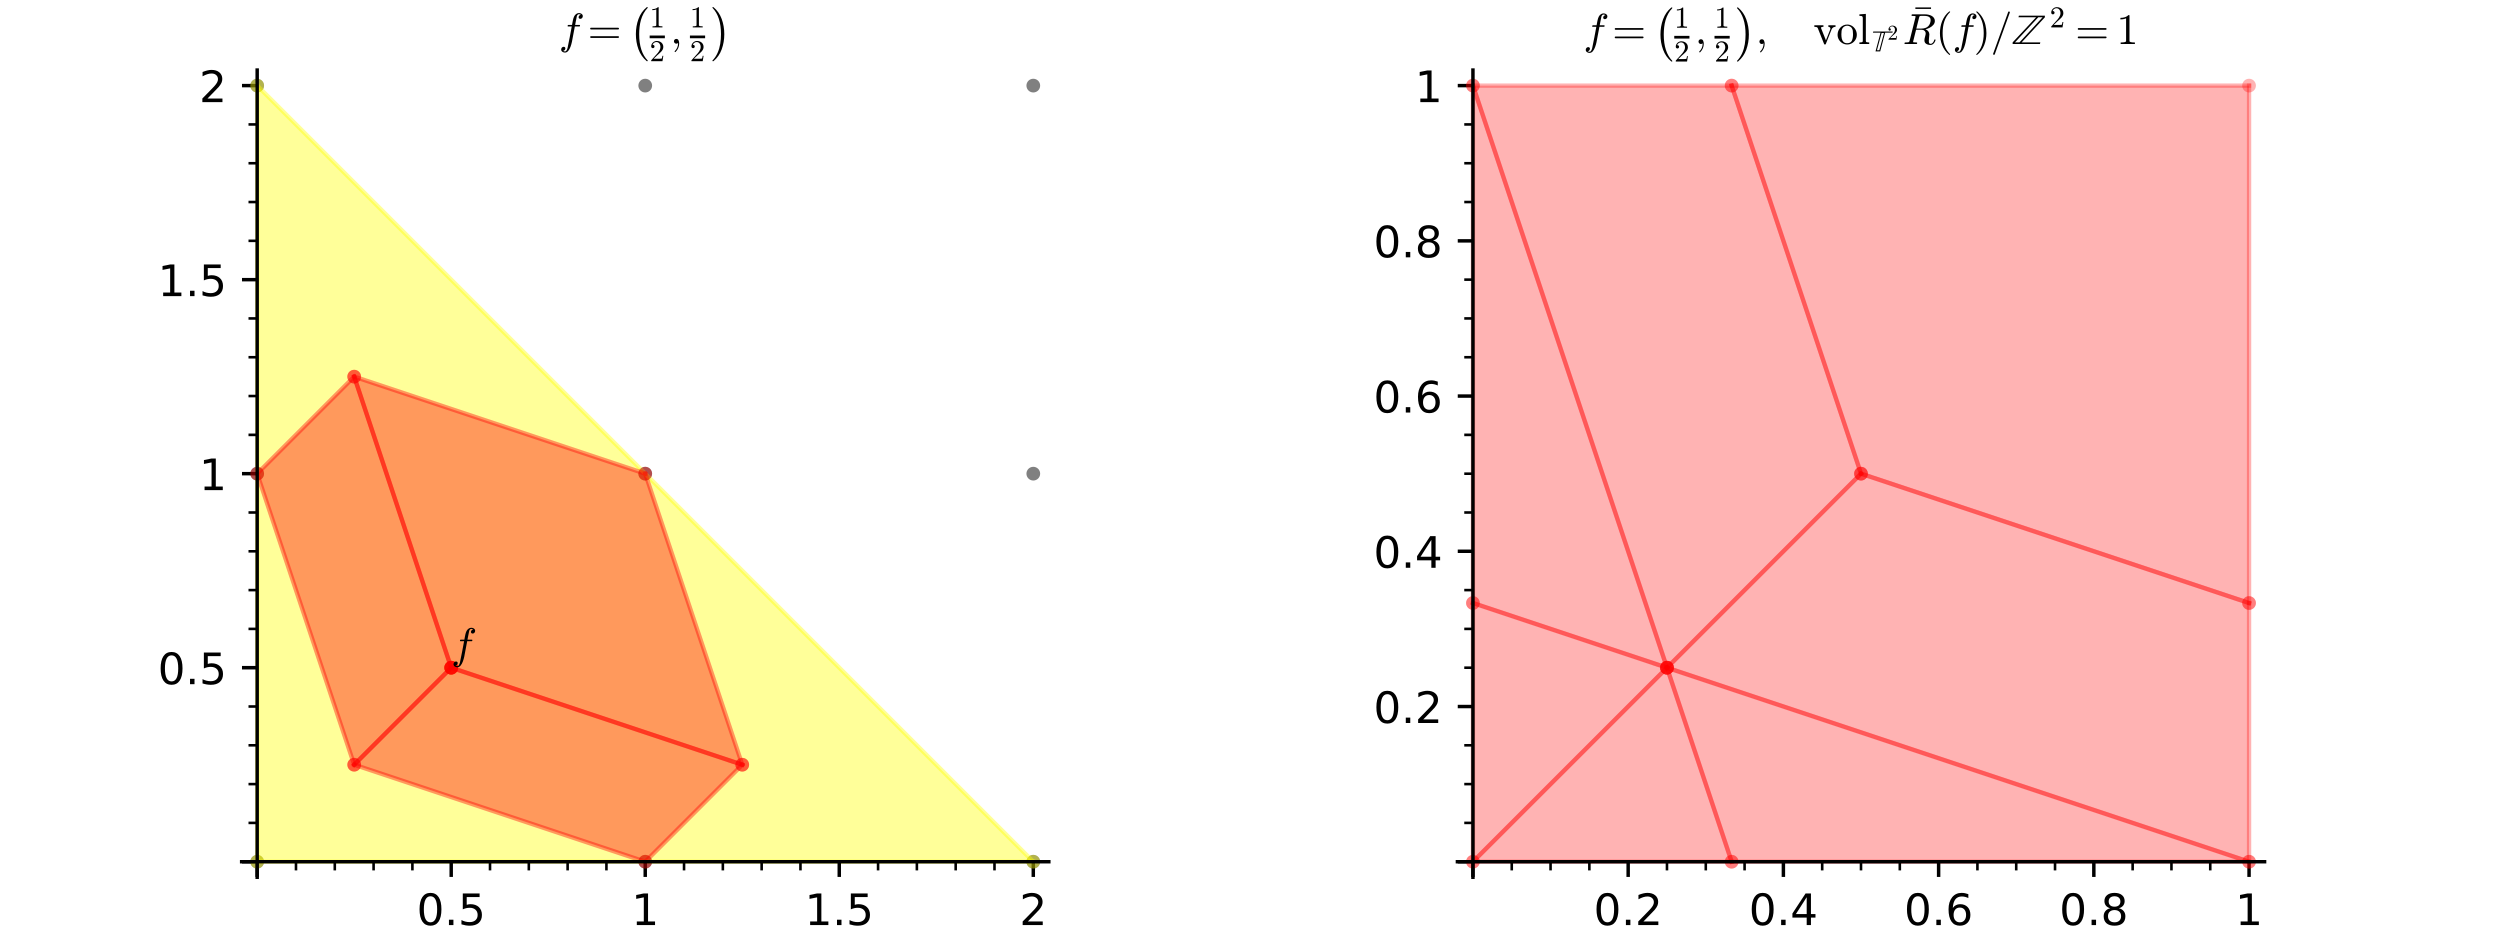 <?xml version="1.0" encoding="utf-8" standalone="no"?>
<!DOCTYPE svg PUBLIC "-//W3C//DTD SVG 1.1//EN"
  "http://www.w3.org/Graphics/SVG/1.1/DTD/svg11.dtd">
<!-- Created with matplotlib (http://matplotlib.org/) -->
<svg height="216pt" version="1.1" viewBox="0 0 576 216" width="576pt" xmlns="http://www.w3.org/2000/svg" xmlns:xlink="http://www.w3.org/1999/xlink">
 <defs>
  <style type="text/css">
*{stroke-linecap:butt;stroke-linejoin:round;}
  </style>
 </defs>
 <g id="figure_1">
  <g id="patch_1">
   <path d="M 0 216 
L 576 216 
L 576 0 
L 0 0 
z
" style="fill:#ffffff;"/>
  </g>
  <g id="axes_1">
   <g id="patch_2">
    <path d="M 55.677 202.118 
L 241.647 202.118 
L 241.647 16.149 
L 55.677 16.149 
z
" style="fill:#ffffff;"/>
   </g>
   <g id="PathCollection_1">
    <path clip-path="url(#p5c8238600c)" d="M 103.958 155.419 
C 104.377 155.419 104.779 155.252 105.076 154.956 
C 105.372 154.659 105.539 154.257 105.539 153.838 
C 105.539 153.419 105.372 153.016 105.076 152.72 
C 104.779 152.423 104.377 152.257 103.958 152.257 
C 103.539 152.257 103.136 152.423 102.84 152.72 
C 102.543 153.016 102.377 153.419 102.377 153.838 
C 102.377 154.257 102.543 154.659 102.84 154.956 
C 103.136 155.252 103.539 155.419 103.958 155.419 
z
" style="fill:#ff0000;"/>
   </g>
   <g id="PathCollection_2">
    <defs>
     <path d="M 0 1.581 
C 0.419 1.581 0.822 1.415 1.118 1.118 
C 1.415 0.822 1.581 0.419 1.581 0 
C 1.581 -0.419 1.415 -0.822 1.118 -1.118 
C 0.822 -1.415 0.419 -1.581 0 -1.581 
C -0.419 -1.581 -0.822 -1.415 -1.118 -1.118 
C -1.415 -0.822 -1.581 -0.419 -1.581 0 
C -1.581 0.419 -1.415 0.822 -1.118 1.118 
C -0.822 1.415 -0.419 1.581 0 1.581 
z
" id="C0_0_7d63f1f18c"/>
    </defs>
    <g clip-path="url(#p5c8238600c)">
     <use style="fill:#808080;" x="59.254" xlink:href="#C0_0_7d63f1f18c" y="198.542"/>
    </g>
    <g clip-path="url(#p5c8238600c)">
     <use style="fill:#808080;" x="59.254" xlink:href="#C0_0_7d63f1f18c" y="109.134"/>
    </g>
    <g clip-path="url(#p5c8238600c)">
     <use style="fill:#808080;" x="59.254" xlink:href="#C0_0_7d63f1f18c" y="19.725"/>
    </g>
    <g clip-path="url(#p5c8238600c)">
     <use style="fill:#808080;" x="148.662" xlink:href="#C0_0_7d63f1f18c" y="198.542"/>
    </g>
    <g clip-path="url(#p5c8238600c)">
     <use style="fill:#808080;" x="148.662" xlink:href="#C0_0_7d63f1f18c" y="109.134"/>
    </g>
    <g clip-path="url(#p5c8238600c)">
     <use style="fill:#808080;" x="148.662" xlink:href="#C0_0_7d63f1f18c" y="19.725"/>
    </g>
    <g clip-path="url(#p5c8238600c)">
     <use style="fill:#808080;" x="238.071" xlink:href="#C0_0_7d63f1f18c" y="198.542"/>
    </g>
    <g clip-path="url(#p5c8238600c)">
     <use style="fill:#808080;" x="238.071" xlink:href="#C0_0_7d63f1f18c" y="109.134"/>
    </g>
    <g clip-path="url(#p5c8238600c)">
     <use style="fill:#808080;" x="238.071" xlink:href="#C0_0_7d63f1f18c" y="19.725"/>
    </g>
   </g>
   <g id="patch_3">
    <path clip-path="url(#p5c8238600c)" d="M 238.071 198.542 
L 59.254 198.542 
L 59.254 19.725 
z
" style="fill:#ffff00;opacity:0.4;"/>
   </g>
   <g id="patch_4">
    <path clip-path="url(#p5c8238600c)" d="M 59.254 109.134 
L 81.606 86.782 
L 103.958 153.838 
L 81.606 176.19 
z
" style="fill:#ff0000;opacity:0.4;"/>
   </g>
   <g id="patch_5">
    <path clip-path="url(#p5c8238600c)" d="M 81.606 176.19 
L 103.958 153.838 
L 171.014 176.19 
L 148.662 198.542 
z
" style="fill:#ff0000;opacity:0.4;"/>
   </g>
   <g id="patch_6">
    <path clip-path="url(#p5c8238600c)" d="M 103.958 153.838 
L 171.014 176.19 
L 148.662 109.134 
L 81.606 86.782 
z
" style="fill:#ff0000;opacity:0.4;"/>
   </g>
   <g id="line2d_1">
    <path clip-path="url(#p5c8238600c)" d="M 59.254 198.542 
L 59.254 19.725 
" style="fill:none;stroke:#ffff00;stroke-linecap:square;stroke-opacity:0.4;"/>
   </g>
   <g id="line2d_2">
    <path clip-path="url(#p5c8238600c)" d="M 59.254 198.542 
L 238.071 198.542 
" style="fill:none;stroke:#ffff00;stroke-linecap:square;stroke-opacity:0.4;"/>
   </g>
   <g id="line2d_3">
    <path clip-path="url(#p5c8238600c)" d="M 59.254 19.725 
L 238.071 198.542 
" style="fill:none;stroke:#ffff00;stroke-linecap:square;stroke-opacity:0.4;"/>
   </g>
   <g id="line2d_4">
    <path clip-path="url(#p5c8238600c)" d="M 81.606 86.782 
L 103.958 153.838 
" style="fill:none;stroke:#ff0000;stroke-linecap:square;stroke-opacity:0.4;"/>
   </g>
   <g id="line2d_5">
    <path clip-path="url(#p5c8238600c)" d="M 81.606 86.782 
L 59.254 109.134 
" style="fill:none;stroke:#ff0000;stroke-linecap:square;stroke-opacity:0.4;"/>
   </g>
   <g id="line2d_6">
    <path clip-path="url(#p5c8238600c)" d="M 103.958 153.838 
L 81.606 176.19 
" style="fill:none;stroke:#ff0000;stroke-linecap:square;stroke-opacity:0.4;"/>
   </g>
   <g id="line2d_7">
    <path clip-path="url(#p5c8238600c)" d="M 81.606 176.19 
L 59.254 109.134 
" style="fill:none;stroke:#ff0000;stroke-linecap:square;stroke-opacity:0.4;"/>
   </g>
   <g id="line2d_8">
    <path clip-path="url(#p5c8238600c)" d="M 103.958 153.838 
L 171.014 176.19 
" style="fill:none;stroke:#ff0000;stroke-linecap:square;stroke-opacity:0.4;"/>
   </g>
   <g id="line2d_9">
    <path clip-path="url(#p5c8238600c)" d="M 103.958 153.838 
L 81.606 176.19 
" style="fill:none;stroke:#ff0000;stroke-linecap:square;stroke-opacity:0.4;"/>
   </g>
   <g id="line2d_10">
    <path clip-path="url(#p5c8238600c)" d="M 171.014 176.19 
L 148.662 198.542 
" style="fill:none;stroke:#ff0000;stroke-linecap:square;stroke-opacity:0.4;"/>
   </g>
   <g id="line2d_11">
    <path clip-path="url(#p5c8238600c)" d="M 148.662 198.542 
L 81.606 176.19 
" style="fill:none;stroke:#ff0000;stroke-linecap:square;stroke-opacity:0.4;"/>
   </g>
   <g id="line2d_12">
    <path clip-path="url(#p5c8238600c)" d="M 171.014 176.19 
L 148.662 109.134 
" style="fill:none;stroke:#ff0000;stroke-linecap:square;stroke-opacity:0.4;"/>
   </g>
   <g id="line2d_13">
    <path clip-path="url(#p5c8238600c)" d="M 171.014 176.19 
L 103.958 153.838 
" style="fill:none;stroke:#ff0000;stroke-linecap:square;stroke-opacity:0.4;"/>
   </g>
   <g id="line2d_14">
    <path clip-path="url(#p5c8238600c)" d="M 148.662 109.134 
L 81.606 86.782 
" style="fill:none;stroke:#ff0000;stroke-linecap:square;stroke-opacity:0.4;"/>
   </g>
   <g id="line2d_15">
    <path clip-path="url(#p5c8238600c)" d="M 81.606 86.782 
L 103.958 153.838 
" style="fill:none;stroke:#ff0000;stroke-linecap:square;stroke-opacity:0.4;"/>
   </g>
   <g id="matplotlib.axis_1">
    <g id="xtick_1">
     <g id="line2d_16">
      <defs>
       <path d="M 0 0 
L 0 3.5 
" id="m59db480309" style="stroke:#000000;stroke-width:0.8;"/>
      </defs>
      <g>
       <use style="stroke:#000000;stroke-width:0.8;" x="59.254" xlink:href="#m59db480309" y="198.542"/>
      </g>
     </g>
    </g>
    <g id="xtick_2">
     <g id="line2d_17">
      <g>
       <use style="stroke:#000000;stroke-width:0.8;" x="103.958" xlink:href="#m59db480309" y="198.542"/>
      </g>
     </g>
     <g id="text_1">
      <!-- 0.5 -->
      <defs>
       <path d="M 31.781 66.406 
Q 24.172 66.406 20.328 58.906 
Q 16.5 51.422 16.5 36.375 
Q 16.5 21.391 20.328 13.891 
Q 24.172 6.391 31.781 6.391 
Q 39.453 6.391 43.281 13.891 
Q 47.125 21.391 47.125 36.375 
Q 47.125 51.422 43.281 58.906 
Q 39.453 66.406 31.781 66.406 
z
M 31.781 74.219 
Q 44.047 74.219 50.516 64.516 
Q 56.984 54.828 56.984 36.375 
Q 56.984 17.969 50.516 8.266 
Q 44.047 -1.422 31.781 -1.422 
Q 19.531 -1.422 13.062 8.266 
Q 6.594 17.969 6.594 36.375 
Q 6.594 54.828 13.062 64.516 
Q 19.531 74.219 31.781 74.219 
z
" id="DejaVuSans-30"/>
       <path d="M 10.688 12.406 
L 21 12.406 
L 21 0 
L 10.688 0 
z
" id="DejaVuSans-2e"/>
       <path d="M 10.797 72.906 
L 49.516 72.906 
L 49.516 64.594 
L 19.828 64.594 
L 19.828 46.734 
Q 21.969 47.469 24.109 47.828 
Q 26.266 48.188 28.422 48.188 
Q 40.625 48.188 47.75 41.5 
Q 54.891 34.812 54.891 23.391 
Q 54.891 11.625 47.562 5.094 
Q 40.234 -1.422 26.906 -1.422 
Q 22.312 -1.422 17.547 -0.641 
Q 12.797 0.141 7.719 1.703 
L 7.719 11.625 
Q 12.109 9.234 16.797 8.062 
Q 21.484 6.891 26.703 6.891 
Q 35.156 6.891 40.078 11.328 
Q 45.016 15.766 45.016 23.391 
Q 45.016 31 40.078 35.438 
Q 35.156 39.891 26.703 39.891 
Q 22.75 39.891 18.812 39.016 
Q 14.891 38.141 10.797 36.281 
z
" id="DejaVuSans-35"/>
      </defs>
      <g transform="translate(96.006 213.141)scale(0.1 -0.1)">
       <use xlink:href="#DejaVuSans-30"/>
       <use x="63.623" xlink:href="#DejaVuSans-2e"/>
       <use x="95.41" xlink:href="#DejaVuSans-35"/>
      </g>
     </g>
    </g>
    <g id="xtick_3">
     <g id="line2d_18">
      <g>
       <use style="stroke:#000000;stroke-width:0.8;" x="148.662" xlink:href="#m59db480309" y="198.542"/>
      </g>
     </g>
     <g id="text_2">
      <!-- 1 -->
      <defs>
       <path d="M 12.406 8.297 
L 28.516 8.297 
L 28.516 63.922 
L 10.984 60.406 
L 10.984 69.391 
L 28.422 72.906 
L 38.281 72.906 
L 38.281 8.297 
L 54.391 8.297 
L 54.391 0 
L 12.406 0 
z
" id="DejaVuSans-31"/>
      </defs>
      <g transform="translate(145.481 213.141)scale(0.1 -0.1)">
       <use xlink:href="#DejaVuSans-31"/>
      </g>
     </g>
    </g>
    <g id="xtick_4">
     <g id="line2d_19">
      <g>
       <use style="stroke:#000000;stroke-width:0.8;" x="193.366" xlink:href="#m59db480309" y="198.542"/>
      </g>
     </g>
     <g id="text_3">
      <!-- 1.5 -->
      <g transform="translate(185.415 213.141)scale(0.1 -0.1)">
       <use xlink:href="#DejaVuSans-31"/>
       <use x="63.623" xlink:href="#DejaVuSans-2e"/>
       <use x="95.41" xlink:href="#DejaVuSans-35"/>
      </g>
     </g>
    </g>
    <g id="xtick_5">
     <g id="line2d_20">
      <g>
       <use style="stroke:#000000;stroke-width:0.8;" x="238.071" xlink:href="#m59db480309" y="198.542"/>
      </g>
     </g>
     <g id="text_4">
      <!-- 2 -->
      <defs>
       <path d="M 19.188 8.297 
L 53.609 8.297 
L 53.609 0 
L 7.328 0 
L 7.328 8.297 
Q 12.938 14.109 22.625 23.891 
Q 32.328 33.688 34.812 36.531 
Q 39.547 41.844 41.422 45.531 
Q 43.312 49.219 43.312 52.781 
Q 43.312 58.594 39.234 62.25 
Q 35.156 65.922 28.609 65.922 
Q 23.969 65.922 18.812 64.312 
Q 13.672 62.703 7.812 59.422 
L 7.812 69.391 
Q 13.766 71.781 18.938 73 
Q 24.125 74.219 28.422 74.219 
Q 39.75 74.219 46.484 68.547 
Q 53.219 62.891 53.219 53.422 
Q 53.219 48.922 51.531 44.891 
Q 49.859 40.875 45.406 35.406 
Q 44.188 33.984 37.641 27.219 
Q 31.109 20.453 19.188 8.297 
z
" id="DejaVuSans-32"/>
      </defs>
      <g transform="translate(234.889 213.141)scale(0.1 -0.1)">
       <use xlink:href="#DejaVuSans-32"/>
      </g>
     </g>
    </g>
    <g id="xtick_6">
     <g id="line2d_21">
      <defs>
       <path d="M 0 0 
L 0 2 
" id="m1e75b031fc" style="stroke:#000000;stroke-width:0.6;"/>
      </defs>
      <g>
       <use style="stroke:#000000;stroke-width:0.6;" x="68.195" xlink:href="#m1e75b031fc" y="198.542"/>
      </g>
     </g>
    </g>
    <g id="xtick_7">
     <g id="line2d_22">
      <g>
       <use style="stroke:#000000;stroke-width:0.6;" x="77.135" xlink:href="#m1e75b031fc" y="198.542"/>
      </g>
     </g>
    </g>
    <g id="xtick_8">
     <g id="line2d_23">
      <g>
       <use style="stroke:#000000;stroke-width:0.6;" x="86.076" xlink:href="#m1e75b031fc" y="198.542"/>
      </g>
     </g>
    </g>
    <g id="xtick_9">
     <g id="line2d_24">
      <g>
       <use style="stroke:#000000;stroke-width:0.6;" x="95.017" xlink:href="#m1e75b031fc" y="198.542"/>
      </g>
     </g>
    </g>
    <g id="xtick_10">
     <g id="line2d_25">
      <g>
       <use style="stroke:#000000;stroke-width:0.6;" x="112.899" xlink:href="#m1e75b031fc" y="198.542"/>
      </g>
     </g>
    </g>
    <g id="xtick_11">
     <g id="line2d_26">
      <g>
       <use style="stroke:#000000;stroke-width:0.6;" x="121.84" xlink:href="#m1e75b031fc" y="198.542"/>
      </g>
     </g>
    </g>
    <g id="xtick_12">
     <g id="line2d_27">
      <g>
       <use style="stroke:#000000;stroke-width:0.6;" x="130.78" xlink:href="#m1e75b031fc" y="198.542"/>
      </g>
     </g>
    </g>
    <g id="xtick_13">
     <g id="line2d_28">
      <g>
       <use style="stroke:#000000;stroke-width:0.6;" x="139.721" xlink:href="#m1e75b031fc" y="198.542"/>
      </g>
     </g>
    </g>
    <g id="xtick_14">
     <g id="line2d_29">
      <g>
       <use style="stroke:#000000;stroke-width:0.6;" x="157.603" xlink:href="#m1e75b031fc" y="198.542"/>
      </g>
     </g>
    </g>
    <g id="xtick_15">
     <g id="line2d_30">
      <g>
       <use style="stroke:#000000;stroke-width:0.6;" x="166.544" xlink:href="#m1e75b031fc" y="198.542"/>
      </g>
     </g>
    </g>
    <g id="xtick_16">
     <g id="line2d_31">
      <g>
       <use style="stroke:#000000;stroke-width:0.6;" x="175.485" xlink:href="#m1e75b031fc" y="198.542"/>
      </g>
     </g>
    </g>
    <g id="xtick_17">
     <g id="line2d_32">
      <g>
       <use style="stroke:#000000;stroke-width:0.6;" x="184.425" xlink:href="#m1e75b031fc" y="198.542"/>
      </g>
     </g>
    </g>
    <g id="xtick_18">
     <g id="line2d_33">
      <g>
       <use style="stroke:#000000;stroke-width:0.6;" x="202.307" xlink:href="#m1e75b031fc" y="198.542"/>
      </g>
     </g>
    </g>
    <g id="xtick_19">
     <g id="line2d_34">
      <g>
       <use style="stroke:#000000;stroke-width:0.6;" x="211.248" xlink:href="#m1e75b031fc" y="198.542"/>
      </g>
     </g>
    </g>
    <g id="xtick_20">
     <g id="line2d_35">
      <g>
       <use style="stroke:#000000;stroke-width:0.6;" x="220.189" xlink:href="#m1e75b031fc" y="198.542"/>
      </g>
     </g>
    </g>
    <g id="xtick_21">
     <g id="line2d_36">
      <g>
       <use style="stroke:#000000;stroke-width:0.6;" x="229.13" xlink:href="#m1e75b031fc" y="198.542"/>
      </g>
     </g>
    </g>
   </g>
   <g id="matplotlib.axis_2">
    <g id="ytick_1">
     <g id="line2d_37">
      <defs>
       <path d="M 0 0 
L -3.5 0 
" id="m6abc477c6d" style="stroke:#000000;stroke-width:0.8;"/>
      </defs>
      <g>
       <use style="stroke:#000000;stroke-width:0.8;" x="59.254" xlink:href="#m6abc477c6d" y="198.542"/>
      </g>
     </g>
    </g>
    <g id="ytick_2">
     <g id="line2d_38">
      <g>
       <use style="stroke:#000000;stroke-width:0.8;" x="59.254" xlink:href="#m6abc477c6d" y="153.838"/>
      </g>
     </g>
     <g id="text_5">
      <!-- 0.5 -->
      <g transform="translate(36.351 157.637)scale(0.1 -0.1)">
       <use xlink:href="#DejaVuSans-30"/>
       <use x="63.623" xlink:href="#DejaVuSans-2e"/>
       <use x="95.41" xlink:href="#DejaVuSans-35"/>
      </g>
     </g>
    </g>
    <g id="ytick_3">
     <g id="line2d_39">
      <g>
       <use style="stroke:#000000;stroke-width:0.8;" x="59.254" xlink:href="#m6abc477c6d" y="109.134"/>
      </g>
     </g>
     <g id="text_6">
      <!-- 1 -->
      <g transform="translate(45.891 112.933)scale(0.1 -0.1)">
       <use xlink:href="#DejaVuSans-31"/>
      </g>
     </g>
    </g>
    <g id="ytick_4">
     <g id="line2d_40">
      <g>
       <use style="stroke:#000000;stroke-width:0.8;" x="59.254" xlink:href="#m6abc477c6d" y="64.43"/>
      </g>
     </g>
     <g id="text_7">
      <!-- 1.5 -->
      <g transform="translate(36.351 68.229)scale(0.1 -0.1)">
       <use xlink:href="#DejaVuSans-31"/>
       <use x="63.623" xlink:href="#DejaVuSans-2e"/>
       <use x="95.41" xlink:href="#DejaVuSans-35"/>
      </g>
     </g>
    </g>
    <g id="ytick_5">
     <g id="line2d_41">
      <g>
       <use style="stroke:#000000;stroke-width:0.8;" x="59.254" xlink:href="#m6abc477c6d" y="19.725"/>
      </g>
     </g>
     <g id="text_8">
      <!-- 2 -->
      <g transform="translate(45.891 23.525)scale(0.1 -0.1)">
       <use xlink:href="#DejaVuSans-32"/>
      </g>
     </g>
    </g>
    <g id="ytick_6">
     <g id="line2d_42">
      <defs>
       <path d="M 0 0 
L -2 0 
" id="m1cf5a0b7b8" style="stroke:#000000;stroke-width:0.6;"/>
      </defs>
      <g>
       <use style="stroke:#000000;stroke-width:0.6;" x="59.254" xlink:href="#m1cf5a0b7b8" y="189.601"/>
      </g>
     </g>
    </g>
    <g id="ytick_7">
     <g id="line2d_43">
      <g>
       <use style="stroke:#000000;stroke-width:0.6;" x="59.254" xlink:href="#m1cf5a0b7b8" y="180.66"/>
      </g>
     </g>
    </g>
    <g id="ytick_8">
     <g id="line2d_44">
      <g>
       <use style="stroke:#000000;stroke-width:0.6;" x="59.254" xlink:href="#m1cf5a0b7b8" y="171.72"/>
      </g>
     </g>
    </g>
    <g id="ytick_9">
     <g id="line2d_45">
      <g>
       <use style="stroke:#000000;stroke-width:0.6;" x="59.254" xlink:href="#m1cf5a0b7b8" y="162.779"/>
      </g>
     </g>
    </g>
    <g id="ytick_10">
     <g id="line2d_46">
      <g>
       <use style="stroke:#000000;stroke-width:0.6;" x="59.254" xlink:href="#m1cf5a0b7b8" y="144.897"/>
      </g>
     </g>
    </g>
    <g id="ytick_11">
     <g id="line2d_47">
      <g>
       <use style="stroke:#000000;stroke-width:0.6;" x="59.254" xlink:href="#m1cf5a0b7b8" y="135.956"/>
      </g>
     </g>
    </g>
    <g id="ytick_12">
     <g id="line2d_48">
      <g>
       <use style="stroke:#000000;stroke-width:0.6;" x="59.254" xlink:href="#m1cf5a0b7b8" y="127.015"/>
      </g>
     </g>
    </g>
    <g id="ytick_13">
     <g id="line2d_49">
      <g>
       <use style="stroke:#000000;stroke-width:0.6;" x="59.254" xlink:href="#m1cf5a0b7b8" y="118.075"/>
      </g>
     </g>
    </g>
    <g id="ytick_14">
     <g id="line2d_50">
      <g>
       <use style="stroke:#000000;stroke-width:0.6;" x="59.254" xlink:href="#m1cf5a0b7b8" y="100.193"/>
      </g>
     </g>
    </g>
    <g id="ytick_15">
     <g id="line2d_51">
      <g>
       <use style="stroke:#000000;stroke-width:0.6;" x="59.254" xlink:href="#m1cf5a0b7b8" y="91.252"/>
      </g>
     </g>
    </g>
    <g id="ytick_16">
     <g id="line2d_52">
      <g>
       <use style="stroke:#000000;stroke-width:0.6;" x="59.254" xlink:href="#m1cf5a0b7b8" y="82.311"/>
      </g>
     </g>
    </g>
    <g id="ytick_17">
     <g id="line2d_53">
      <g>
       <use style="stroke:#000000;stroke-width:0.6;" x="59.254" xlink:href="#m1cf5a0b7b8" y="73.37"/>
      </g>
     </g>
    </g>
    <g id="ytick_18">
     <g id="line2d_54">
      <g>
       <use style="stroke:#000000;stroke-width:0.6;" x="59.254" xlink:href="#m1cf5a0b7b8" y="55.489"/>
      </g>
     </g>
    </g>
    <g id="ytick_19">
     <g id="line2d_55">
      <g>
       <use style="stroke:#000000;stroke-width:0.6;" x="59.254" xlink:href="#m1cf5a0b7b8" y="46.548"/>
      </g>
     </g>
    </g>
    <g id="ytick_20">
     <g id="line2d_56">
      <g>
       <use style="stroke:#000000;stroke-width:0.6;" x="59.254" xlink:href="#m1cf5a0b7b8" y="37.607"/>
      </g>
     </g>
    </g>
    <g id="ytick_21">
     <g id="line2d_57">
      <g>
       <use style="stroke:#000000;stroke-width:0.6;" x="59.254" xlink:href="#m1cf5a0b7b8" y="28.666"/>
      </g>
     </g>
    </g>
   </g>
   <g id="PathCollection_3">
    <defs>
     <path d="M 0 1.581 
C 0.419 1.581 0.822 1.415 1.118 1.118 
C 1.415 0.822 1.581 0.419 1.581 0 
C 1.581 -0.419 1.415 -0.822 1.118 -1.118 
C 0.822 -1.415 0.419 -1.581 0 -1.581 
C -0.419 -1.581 -0.822 -1.415 -1.118 -1.118 
C -1.415 -0.822 -1.581 -0.419 -1.581 0 
C -1.581 0.419 -1.415 0.822 -1.118 1.118 
C -0.822 1.415 -0.419 1.581 0 1.581 
z
" id="C1_0_5cf75fdc09"/>
    </defs>
    <g clip-path="url(#p5c8238600c)">
     <use style="fill:#ffff00;fill-opacity:0.4;" x="59.254" xlink:href="#C1_0_5cf75fdc09" y="198.542"/>
    </g>
    <g clip-path="url(#p5c8238600c)">
     <use style="fill:#ffff00;fill-opacity:0.4;" x="59.254" xlink:href="#C1_0_5cf75fdc09" y="19.725"/>
    </g>
    <g clip-path="url(#p5c8238600c)">
     <use style="fill:#ffff00;fill-opacity:0.4;" x="238.071" xlink:href="#C1_0_5cf75fdc09" y="198.542"/>
    </g>
   </g>
   <g id="PathCollection_4">
    <defs>
     <path d="M 0 1.581 
C 0.419 1.581 0.822 1.415 1.118 1.118 
C 1.415 0.822 1.581 0.419 1.581 0 
C 1.581 -0.419 1.415 -0.822 1.118 -1.118 
C 0.822 -1.415 0.419 -1.581 0 -1.581 
C -0.419 -1.581 -0.822 -1.415 -1.118 -1.118 
C -1.415 -0.822 -1.581 -0.419 -1.581 0 
C -1.581 0.419 -1.415 0.822 -1.118 1.118 
C -0.822 1.415 -0.419 1.581 0 1.581 
z
" id="C2_0_95e8b12852"/>
    </defs>
    <g clip-path="url(#p5c8238600c)">
     <use style="fill:#ff0000;fill-opacity:0.4;" x="81.606" xlink:href="#C2_0_95e8b12852" y="86.782"/>
    </g>
    <g clip-path="url(#p5c8238600c)">
     <use style="fill:#ff0000;fill-opacity:0.4;" x="103.958" xlink:href="#C2_0_95e8b12852" y="153.838"/>
    </g>
    <g clip-path="url(#p5c8238600c)">
     <use style="fill:#ff0000;fill-opacity:0.4;" x="81.606" xlink:href="#C2_0_95e8b12852" y="176.19"/>
    </g>
    <g clip-path="url(#p5c8238600c)">
     <use style="fill:#ff0000;fill-opacity:0.4;" x="59.254" xlink:href="#C2_0_95e8b12852" y="109.134"/>
    </g>
   </g>
   <g id="PathCollection_5">
    <defs>
     <path d="M 0 1.581 
C 0.419 1.581 0.822 1.415 1.118 1.118 
C 1.415 0.822 1.581 0.419 1.581 0 
C 1.581 -0.419 1.415 -0.822 1.118 -1.118 
C 0.822 -1.415 0.419 -1.581 0 -1.581 
C -0.419 -1.581 -0.822 -1.415 -1.118 -1.118 
C -1.415 -0.822 -1.581 -0.419 -1.581 0 
C -1.581 0.419 -1.415 0.822 -1.118 1.118 
C -0.822 1.415 -0.419 1.581 0 1.581 
z
" id="C3_0_5b32103c2a"/>
    </defs>
    <g clip-path="url(#p5c8238600c)">
     <use style="fill:#ff0000;fill-opacity:0.4;" x="103.958" xlink:href="#C3_0_5b32103c2a" y="153.838"/>
    </g>
    <g clip-path="url(#p5c8238600c)">
     <use style="fill:#ff0000;fill-opacity:0.4;" x="171.014" xlink:href="#C3_0_5b32103c2a" y="176.19"/>
    </g>
    <g clip-path="url(#p5c8238600c)">
     <use style="fill:#ff0000;fill-opacity:0.4;" x="148.662" xlink:href="#C3_0_5b32103c2a" y="198.542"/>
    </g>
    <g clip-path="url(#p5c8238600c)">
     <use style="fill:#ff0000;fill-opacity:0.4;" x="81.606" xlink:href="#C3_0_5b32103c2a" y="176.19"/>
    </g>
   </g>
   <g id="PathCollection_6">
    <defs>
     <path d="M 0 1.581 
C 0.419 1.581 0.822 1.415 1.118 1.118 
C 1.415 0.822 1.581 0.419 1.581 0 
C 1.581 -0.419 1.415 -0.822 1.118 -1.118 
C 0.822 -1.415 0.419 -1.581 0 -1.581 
C -0.419 -1.581 -0.822 -1.415 -1.118 -1.118 
C -1.415 -0.822 -1.581 -0.419 -1.581 0 
C -1.581 0.419 -1.415 0.822 -1.118 1.118 
C -0.822 1.415 -0.419 1.581 0 1.581 
z
" id="C4_0_030f176f92"/>
    </defs>
    <g clip-path="url(#p5c8238600c)">
     <use style="fill:#ff0000;fill-opacity:0.4;" x="171.014" xlink:href="#C4_0_030f176f92" y="176.19"/>
    </g>
    <g clip-path="url(#p5c8238600c)">
     <use style="fill:#ff0000;fill-opacity:0.4;" x="148.662" xlink:href="#C4_0_030f176f92" y="109.134"/>
    </g>
    <g clip-path="url(#p5c8238600c)">
     <use style="fill:#ff0000;fill-opacity:0.4;" x="81.606" xlink:href="#C4_0_030f176f92" y="86.782"/>
    </g>
    <g clip-path="url(#p5c8238600c)">
     <use style="fill:#ff0000;fill-opacity:0.4;" x="103.958" xlink:href="#C4_0_030f176f92" y="153.838"/>
    </g>
   </g>
   <g id="patch_7">
    <path d="M 59.254 202.118 
L 59.254 16.149 
" style="fill:none;stroke:#000000;stroke-linecap:square;stroke-linejoin:miter;stroke-width:0.8;"/>
   </g>
   <g id="patch_8">
    <path d="M 55.677 198.542 
L 241.647 198.542 
" style="fill:none;stroke:#000000;stroke-linecap:square;stroke-linejoin:miter;stroke-width:0.8;"/>
   </g>
   <g id="text_9">
    <!-- $f$ -->
    <defs>
     <path d="M 9.719 -16.5 
Q 11.578 -17.922 14.203 -17.922 
Q 17.781 -17.922 20.016 -10.016 
Q 20.953 -6.203 25.094 15.094 
L 29.688 39.594 
L 21.094 39.594 
Q 20.125 39.594 20.125 40.922 
Q 20.516 43.109 21.391 43.109 
L 30.328 43.109 
L 31.5 49.609 
Q 32.078 52.641 32.562 54.812 
Q 33.062 56.984 33.625 58.828 
Q 34.188 60.688 35.297 62.984 
Q 37.016 66.266 39.922 68.391 
Q 42.828 70.516 46.188 70.516 
Q 48.391 70.516 50.469 69.703 
Q 52.547 68.891 53.859 67.281 
Q 55.172 65.672 55.172 63.484 
Q 55.172 60.938 53.484 59.047 
Q 51.812 57.172 49.422 57.172 
Q 47.797 57.172 46.656 58.172 
Q 45.516 59.188 45.516 60.797 
Q 45.516 62.984 47 64.625 
Q 48.484 66.266 50.688 66.5 
Q 48.828 67.922 46.094 67.922 
Q 44.578 67.922 43.234 66.5 
Q 41.891 65.094 41.5 63.484 
Q 40.875 60.938 38.719 49.703 
L 37.5 43.109 
L 47.797 43.109 
Q 48.781 43.109 48.781 41.797 
Q 48.734 41.547 48.578 40.938 
Q 48.438 40.328 48.172 39.953 
Q 47.906 39.594 47.516 39.594 
L 36.812 39.594 
L 32.172 15.188 
Q 31.297 9.859 30.141 4.359 
Q 29 -1.125 26.922 -6.906 
Q 24.859 -12.703 21.625 -16.609 
Q 18.406 -20.516 14.016 -20.516 
Q 10.641 -20.516 7.984 -18.578 
Q 5.328 -16.656 5.328 -13.484 
Q 5.328 -10.938 6.953 -9.047 
Q 8.594 -7.172 11.078 -7.172 
Q 12.75 -7.172 13.859 -8.172 
Q 14.984 -9.188 14.984 -10.797 
Q 14.984 -12.938 13.391 -14.719 
Q 11.812 -16.5 9.719 -16.5 
z
" id="Cmmi10-66"/>
    </defs>
    <g transform="translate(103.958 151.738)scale(0.1 -0.1)">
     <use transform="translate(0 0.484)" xlink:href="#Cmmi10-66"/>
    </g>
   </g>
   <g id="text_10">
    <!-- $f=\left(\frac{1}{2}, \frac{1}{2}\right)$ -->
    <defs>
     <path d="M 7.516 13.281 
Q 6.688 13.281 6.141 13.906 
Q 5.609 14.547 5.609 15.281 
Q 5.609 16.109 6.141 16.688 
Q 6.688 17.281 7.516 17.281 
L 70.312 17.281 
Q 71.047 17.281 71.578 16.688 
Q 72.125 16.109 72.125 15.281 
Q 72.125 14.547 71.578 13.906 
Q 71.047 13.281 70.312 13.281 
z
M 7.516 32.719 
Q 6.688 32.719 6.141 33.297 
Q 5.609 33.891 5.609 34.719 
Q 5.609 35.453 6.141 36.078 
Q 6.688 36.719 7.516 36.719 
L 70.312 36.719 
Q 71.047 36.719 71.578 36.078 
Q 72.125 35.453 72.125 34.719 
Q 72.125 33.891 71.578 33.297 
Q 71.047 32.719 70.312 32.719 
z
" id="Cmr10-3d"/>
     <path d="M 39.109 -115.719 
Q 26.766 -105.375 20.969 -89.594 
Q 15.188 -73.828 15.188 -56 
Q 15.188 -38.031 20.969 -22.234 
Q 26.766 -6.453 39.109 3.812 
Q 39.109 4 39.594 4 
L 40.828 4 
Q 41.109 4 41.359 3.688 
Q 41.609 3.375 41.609 3.078 
Q 41.609 2.688 41.406 2.484 
Q 35.984 -3.125 32.297 -10 
Q 28.609 -16.891 26.484 -24.281 
Q 24.359 -31.688 23.438 -39.734 
Q 22.516 -47.797 22.516 -56.109 
Q 22.516 -94.875 41.406 -114.406 
Q 41.609 -114.594 41.609 -114.984 
Q 41.609 -115.281 41.328 -115.594 
Q 41.062 -115.922 40.828 -115.922 
L 39.594 -115.922 
Q 39.109 -115.922 39.109 -115.719 
z
" id="Cmex10-a1"/>
     <path d="M 9.281 0 
L 9.281 3.516 
Q 21.781 3.516 21.781 6.688 
L 21.781 59.188 
Q 16.609 56.688 8.688 56.688 
L 8.688 60.203 
Q 20.953 60.203 27.203 66.609 
L 28.609 66.609 
Q 28.953 66.609 29.266 66.328 
Q 29.594 66.062 29.594 65.719 
L 29.594 6.688 
Q 29.594 3.516 42.094 3.516 
L 42.094 0 
z
" id="Cmr10-31"/>
     <path d="M 4.984 0 
L 4.984 2.688 
Q 4.984 2.938 5.172 3.219 
L 20.703 20.406 
Q 24.219 24.219 26.406 26.797 
Q 28.609 29.391 30.75 32.766 
Q 32.906 36.141 34.156 39.625 
Q 35.406 43.109 35.406 47.016 
Q 35.406 51.125 33.891 54.859 
Q 32.375 58.594 29.375 60.844 
Q 26.375 63.094 22.125 63.094 
Q 17.781 63.094 14.312 60.469 
Q 10.844 57.859 9.422 53.719 
Q 9.812 53.812 10.5 53.812 
Q 12.75 53.812 14.328 52.297 
Q 15.922 50.781 15.922 48.391 
Q 15.922 46.094 14.328 44.5 
Q 12.75 42.922 10.5 42.922 
Q 8.156 42.922 6.562 44.547 
Q 4.984 46.188 4.984 48.391 
Q 4.984 52.156 6.391 55.438 
Q 7.812 58.734 10.469 61.297 
Q 13.141 63.875 16.484 65.234 
Q 19.828 66.609 23.578 66.609 
Q 29.297 66.609 34.219 64.188 
Q 39.156 61.766 42.031 57.344 
Q 44.922 52.938 44.922 47.016 
Q 44.922 42.672 43.016 38.766 
Q 41.109 34.859 38.125 31.656 
Q 35.156 28.469 30.516 24.406 
Q 25.875 20.359 24.422 19 
L 13.094 8.109 
L 22.703 8.109 
Q 29.781 8.109 34.547 8.219 
Q 39.312 8.344 39.594 8.594 
Q 40.766 9.859 42 17.828 
L 44.922 17.828 
L 42.094 0 
z
" id="Cmr10-32"/>
     <path d="M 9.906 -18.016 
Q 9.906 -17.578 10.297 -17.188 
Q 13.922 -13.719 15.922 -9.172 
Q 17.922 -4.641 17.922 0.391 
L 17.922 1.609 
Q 16.312 0 13.922 0 
Q 11.625 0 10.016 1.609 
Q 8.406 3.219 8.406 5.516 
Q 8.406 7.859 10.016 9.422 
Q 11.625 10.984 13.922 10.984 
Q 17.484 10.984 19 7.688 
Q 20.516 4.391 20.516 0.391 
Q 20.516 -5.172 18.281 -10.172 
Q 16.062 -15.188 12.016 -19.188 
Q 11.625 -19.391 11.375 -19.391 
Q 10.891 -19.391 10.391 -18.938 
Q 9.906 -18.5 9.906 -18.016 
z
" id="Cmmi10-3b"/>
     <path d="M 4.984 -115.922 
Q 4.109 -115.922 4.109 -114.984 
Q 4.109 -114.594 4.297 -114.406 
Q 11.469 -106.938 15.641 -97.438 
Q 19.828 -87.938 21.5 -77.516 
Q 23.188 -67.094 23.188 -55.906 
Q 23.188 -17.047 4.297 2.484 
Q 4.109 2.688 4.109 3.078 
Q 4.109 4 4.984 4 
L 6.203 4 
Q 6.5 4 6.688 3.812 
Q 19 -6.453 24.75 -22.234 
Q 30.516 -38.031 30.516 -56 
Q 30.516 -73.828 24.781 -89.594 
Q 19.047 -105.375 6.688 -115.719 
Q 6.5 -115.922 6.203 -115.922 
z
" id="Cmex10-a2"/>
    </defs>
    <g transform="translate(128.762 10.149)scale(0.1 -0.1)">
     <use transform="translate(0 0.873)" xlink:href="#Cmmi10-66"/>
     <use transform="translate(66.436 0.873)" xlink:href="#Cmr10-3d"/>
     <use transform="translate(161.68 80.841)scale(1.038)" xlink:href="#Cmex10-a1"/>
     <use transform="translate(209.227 38.373)scale(0.7)" xlink:href="#Cmr10-31"/>
     <use transform="translate(209.227 -39.503)scale(0.7)" xlink:href="#Cmr10-32"/>
     <use transform="translate(256.727 0.873)" xlink:href="#Cmmi10-3b"/>
     <use transform="translate(301.971 38.373)scale(0.7)" xlink:href="#Cmr10-31"/>
     <use transform="translate(301.971 -39.503)scale(0.7)" xlink:href="#Cmr10-32"/>
     <use transform="translate(349.471 80.841)scale(1.038)" xlink:href="#Cmex10-a2"/>
     <path d="M 209.227 13.373 
L 209.227 19.623 
L 244.227 19.623 
L 244.227 13.373 
L 209.227 13.373 
z
"/>
     <path d="M 301.971 13.373 
L 301.971 19.623 
L 336.971 19.623 
L 336.971 13.373 
L 301.971 13.373 
z
"/>
    </g>
   </g>
  </g>
  <g id="axes_2">
   <g id="patch_9">
    <path d="M 335.79 202.118 
L 521.76 202.118 
L 521.76 16.149 
L 335.79 16.149 
z
" style="fill:#ffffff;"/>
   </g>
   <g id="patch_10">
    <path clip-path="url(#pb8726f3251)" d="M 384.071 153.838 
L 339.366 198.542 
L 398.972 198.542 
z
" style="fill:#ff0000;opacity:0.3;"/>
   </g>
   <g id="patch_11">
    <path clip-path="url(#pb8726f3251)" d="M 428.775 109.134 
L 384.071 153.838 
L 339.366 19.725 
L 398.972 19.725 
z
" style="fill:#ff0000;opacity:0.3;"/>
   </g>
   <g id="patch_12">
    <path clip-path="url(#pb8726f3251)" d="M 339.366 138.937 
L 339.366 198.542 
L 384.071 153.838 
z
" style="fill:#ff0000;opacity:0.3;"/>
   </g>
   <g id="patch_13">
    <path clip-path="url(#pb8726f3251)" d="M 384.071 153.838 
L 518.183 198.542 
L 518.183 138.937 
L 428.775 109.134 
z
" style="fill:#ff0000;opacity:0.3;"/>
   </g>
   <g id="patch_14">
    <path clip-path="url(#pb8726f3251)" d="M 339.366 138.937 
L 339.366 19.725 
L 384.071 153.838 
z
" style="fill:#ff0000;opacity:0.3;"/>
   </g>
   <g id="patch_15">
    <path clip-path="url(#pb8726f3251)" d="M 384.071 153.838 
L 518.183 198.542 
L 398.972 198.542 
z
" style="fill:#ff0000;opacity:0.3;"/>
   </g>
   <g id="patch_16">
    <path clip-path="url(#pb8726f3251)" d="M 428.775 109.134 
L 518.183 138.937 
L 518.183 19.725 
L 398.972 19.725 
z
" style="fill:#ff0000;opacity:0.3;"/>
   </g>
   <g id="line2d_58">
    <path clip-path="url(#pb8726f3251)" d="M 339.366 198.542 
L 398.972 198.542 
" style="fill:none;stroke:#ff0000;stroke-linecap:square;stroke-opacity:0.3;"/>
   </g>
   <g id="line2d_59">
    <path clip-path="url(#pb8726f3251)" d="M 339.366 198.542 
L 384.071 153.838 
" style="fill:none;stroke:#ff0000;stroke-linecap:square;stroke-opacity:0.3;"/>
   </g>
   <g id="line2d_60">
    <path clip-path="url(#pb8726f3251)" d="M 398.972 198.542 
L 384.071 153.838 
" style="fill:none;stroke:#ff0000;stroke-linecap:square;stroke-opacity:0.3;"/>
   </g>
   <g id="line2d_61">
    <path clip-path="url(#pb8726f3251)" d="M 339.366 19.725 
L 398.972 19.725 
" style="fill:none;stroke:#ff0000;stroke-linecap:square;stroke-opacity:0.3;"/>
   </g>
   <g id="line2d_62">
    <path clip-path="url(#pb8726f3251)" d="M 339.366 19.725 
L 384.071 153.838 
" style="fill:none;stroke:#ff0000;stroke-linecap:square;stroke-opacity:0.3;"/>
   </g>
   <g id="line2d_63">
    <path clip-path="url(#pb8726f3251)" d="M 428.775 109.134 
L 398.972 19.725 
" style="fill:none;stroke:#ff0000;stroke-linecap:square;stroke-opacity:0.3;"/>
   </g>
   <g id="line2d_64">
    <path clip-path="url(#pb8726f3251)" d="M 428.775 109.134 
L 384.071 153.838 
" style="fill:none;stroke:#ff0000;stroke-linecap:square;stroke-opacity:0.3;"/>
   </g>
   <g id="line2d_65">
    <path clip-path="url(#pb8726f3251)" d="M 339.366 198.542 
L 384.071 153.838 
" style="fill:none;stroke:#ff0000;stroke-linecap:square;stroke-opacity:0.3;"/>
   </g>
   <g id="line2d_66">
    <path clip-path="url(#pb8726f3251)" d="M 339.366 198.542 
L 339.366 138.937 
" style="fill:none;stroke:#ff0000;stroke-linecap:square;stroke-opacity:0.3;"/>
   </g>
   <g id="line2d_67">
    <path clip-path="url(#pb8726f3251)" d="M 384.071 153.838 
L 339.366 138.937 
" style="fill:none;stroke:#ff0000;stroke-linecap:square;stroke-opacity:0.3;"/>
   </g>
   <g id="line2d_68">
    <path clip-path="url(#pb8726f3251)" d="M 518.183 198.542 
L 518.183 138.937 
" style="fill:none;stroke:#ff0000;stroke-linecap:square;stroke-opacity:0.3;"/>
   </g>
   <g id="line2d_69">
    <path clip-path="url(#pb8726f3251)" d="M 518.183 198.542 
L 384.071 153.838 
" style="fill:none;stroke:#ff0000;stroke-linecap:square;stroke-opacity:0.3;"/>
   </g>
   <g id="line2d_70">
    <path clip-path="url(#pb8726f3251)" d="M 518.183 138.937 
L 428.775 109.134 
" style="fill:none;stroke:#ff0000;stroke-linecap:square;stroke-opacity:0.3;"/>
   </g>
   <g id="line2d_71">
    <path clip-path="url(#pb8726f3251)" d="M 428.775 109.134 
L 384.071 153.838 
" style="fill:none;stroke:#ff0000;stroke-linecap:square;stroke-opacity:0.3;"/>
   </g>
   <g id="line2d_72">
    <path clip-path="url(#pb8726f3251)" d="M 339.366 19.725 
L 384.071 153.838 
" style="fill:none;stroke:#ff0000;stroke-linecap:square;stroke-opacity:0.3;"/>
   </g>
   <g id="line2d_73">
    <path clip-path="url(#pb8726f3251)" d="M 339.366 19.725 
L 339.366 138.937 
" style="fill:none;stroke:#ff0000;stroke-linecap:square;stroke-opacity:0.3;"/>
   </g>
   <g id="line2d_74">
    <path clip-path="url(#pb8726f3251)" d="M 384.071 153.838 
L 339.366 138.937 
" style="fill:none;stroke:#ff0000;stroke-linecap:square;stroke-opacity:0.3;"/>
   </g>
   <g id="line2d_75">
    <path clip-path="url(#pb8726f3251)" d="M 518.183 198.542 
L 398.972 198.542 
" style="fill:none;stroke:#ff0000;stroke-linecap:square;stroke-opacity:0.3;"/>
   </g>
   <g id="line2d_76">
    <path clip-path="url(#pb8726f3251)" d="M 518.183 198.542 
L 384.071 153.838 
" style="fill:none;stroke:#ff0000;stroke-linecap:square;stroke-opacity:0.3;"/>
   </g>
   <g id="line2d_77">
    <path clip-path="url(#pb8726f3251)" d="M 398.972 198.542 
L 384.071 153.838 
" style="fill:none;stroke:#ff0000;stroke-linecap:square;stroke-opacity:0.3;"/>
   </g>
   <g id="line2d_78">
    <path clip-path="url(#pb8726f3251)" d="M 518.183 138.937 
L 518.183 19.725 
" style="fill:none;stroke:#ff0000;stroke-linecap:square;stroke-opacity:0.3;"/>
   </g>
   <g id="line2d_79">
    <path clip-path="url(#pb8726f3251)" d="M 518.183 138.937 
L 428.775 109.134 
" style="fill:none;stroke:#ff0000;stroke-linecap:square;stroke-opacity:0.3;"/>
   </g>
   <g id="line2d_80">
    <path clip-path="url(#pb8726f3251)" d="M 518.183 19.725 
L 398.972 19.725 
" style="fill:none;stroke:#ff0000;stroke-linecap:square;stroke-opacity:0.3;"/>
   </g>
   <g id="line2d_81">
    <path clip-path="url(#pb8726f3251)" d="M 398.972 19.725 
L 428.775 109.134 
" style="fill:none;stroke:#ff0000;stroke-linecap:square;stroke-opacity:0.3;"/>
   </g>
   <g id="matplotlib.axis_3">
    <g id="xtick_22">
     <g id="line2d_82">
      <g>
       <use style="stroke:#000000;stroke-width:0.8;" x="339.366" xlink:href="#m59db480309" y="198.542"/>
      </g>
     </g>
    </g>
    <g id="xtick_23">
     <g id="line2d_83">
      <g>
       <use style="stroke:#000000;stroke-width:0.8;" x="375.13" xlink:href="#m59db480309" y="198.542"/>
      </g>
     </g>
     <g id="text_11">
      <!-- 0.2 -->
      <g transform="translate(367.178 213.141)scale(0.1 -0.1)">
       <use xlink:href="#DejaVuSans-30"/>
       <use x="63.623" xlink:href="#DejaVuSans-2e"/>
       <use x="95.41" xlink:href="#DejaVuSans-32"/>
      </g>
     </g>
    </g>
    <g id="xtick_24">
     <g id="line2d_84">
      <g>
       <use style="stroke:#000000;stroke-width:0.8;" x="410.893" xlink:href="#m59db480309" y="198.542"/>
      </g>
     </g>
     <g id="text_12">
      <!-- 0.4 -->
      <defs>
       <path d="M 37.797 64.312 
L 12.891 25.391 
L 37.797 25.391 
z
M 35.203 72.906 
L 47.609 72.906 
L 47.609 25.391 
L 58.016 25.391 
L 58.016 17.188 
L 47.609 17.188 
L 47.609 0 
L 37.797 0 
L 37.797 17.188 
L 4.891 17.188 
L 4.891 26.703 
z
" id="DejaVuSans-34"/>
      </defs>
      <g transform="translate(402.942 213.141)scale(0.1 -0.1)">
       <use xlink:href="#DejaVuSans-30"/>
       <use x="63.623" xlink:href="#DejaVuSans-2e"/>
       <use x="95.41" xlink:href="#DejaVuSans-34"/>
      </g>
     </g>
    </g>
    <g id="xtick_25">
     <g id="line2d_85">
      <g>
       <use style="stroke:#000000;stroke-width:0.8;" x="446.657" xlink:href="#m59db480309" y="198.542"/>
      </g>
     </g>
     <g id="text_13">
      <!-- 0.6 -->
      <defs>
       <path d="M 33.016 40.375 
Q 26.375 40.375 22.484 35.828 
Q 18.609 31.297 18.609 23.391 
Q 18.609 15.531 22.484 10.953 
Q 26.375 6.391 33.016 6.391 
Q 39.656 6.391 43.531 10.953 
Q 47.406 15.531 47.406 23.391 
Q 47.406 31.297 43.531 35.828 
Q 39.656 40.375 33.016 40.375 
z
M 52.594 71.297 
L 52.594 62.312 
Q 48.875 64.062 45.094 64.984 
Q 41.312 65.922 37.594 65.922 
Q 27.828 65.922 22.672 59.328 
Q 17.531 52.734 16.797 39.406 
Q 19.672 43.656 24.016 45.922 
Q 28.375 48.188 33.594 48.188 
Q 44.578 48.188 50.953 41.516 
Q 57.328 34.859 57.328 23.391 
Q 57.328 12.156 50.688 5.359 
Q 44.047 -1.422 33.016 -1.422 
Q 20.359 -1.422 13.672 8.266 
Q 6.984 17.969 6.984 36.375 
Q 6.984 53.656 15.188 63.938 
Q 23.391 74.219 37.203 74.219 
Q 40.922 74.219 44.703 73.484 
Q 48.484 72.75 52.594 71.297 
z
" id="DejaVuSans-36"/>
      </defs>
      <g transform="translate(438.705 213.141)scale(0.1 -0.1)">
       <use xlink:href="#DejaVuSans-30"/>
       <use x="63.623" xlink:href="#DejaVuSans-2e"/>
       <use x="95.41" xlink:href="#DejaVuSans-36"/>
      </g>
     </g>
    </g>
    <g id="xtick_26">
     <g id="line2d_86">
      <g>
       <use style="stroke:#000000;stroke-width:0.8;" x="482.42" xlink:href="#m59db480309" y="198.542"/>
      </g>
     </g>
     <g id="text_14">
      <!-- 0.8 -->
      <defs>
       <path d="M 31.781 34.625 
Q 24.75 34.625 20.719 30.859 
Q 16.703 27.094 16.703 20.516 
Q 16.703 13.922 20.719 10.156 
Q 24.75 6.391 31.781 6.391 
Q 38.812 6.391 42.859 10.172 
Q 46.922 13.969 46.922 20.516 
Q 46.922 27.094 42.891 30.859 
Q 38.875 34.625 31.781 34.625 
z
M 21.922 38.812 
Q 15.578 40.375 12.031 44.719 
Q 8.5 49.078 8.5 55.328 
Q 8.5 64.062 14.719 69.141 
Q 20.953 74.219 31.781 74.219 
Q 42.672 74.219 48.875 69.141 
Q 55.078 64.062 55.078 55.328 
Q 55.078 49.078 51.531 44.719 
Q 48 40.375 41.703 38.812 
Q 48.828 37.156 52.797 32.312 
Q 56.781 27.484 56.781 20.516 
Q 56.781 9.906 50.312 4.234 
Q 43.844 -1.422 31.781 -1.422 
Q 19.734 -1.422 13.25 4.234 
Q 6.781 9.906 6.781 20.516 
Q 6.781 27.484 10.781 32.312 
Q 14.797 37.156 21.922 38.812 
z
M 18.312 54.391 
Q 18.312 48.734 21.844 45.562 
Q 25.391 42.391 31.781 42.391 
Q 38.141 42.391 41.719 45.562 
Q 45.312 48.734 45.312 54.391 
Q 45.312 60.062 41.719 63.234 
Q 38.141 66.406 31.781 66.406 
Q 25.391 66.406 21.844 63.234 
Q 18.312 60.062 18.312 54.391 
z
" id="DejaVuSans-38"/>
      </defs>
      <g transform="translate(474.468 213.141)scale(0.1 -0.1)">
       <use xlink:href="#DejaVuSans-30"/>
       <use x="63.623" xlink:href="#DejaVuSans-2e"/>
       <use x="95.41" xlink:href="#DejaVuSans-38"/>
      </g>
     </g>
    </g>
    <g id="xtick_27">
     <g id="line2d_87">
      <g>
       <use style="stroke:#000000;stroke-width:0.8;" x="518.183" xlink:href="#m59db480309" y="198.542"/>
      </g>
     </g>
     <g id="text_15">
      <!-- 1 -->
      <g transform="translate(515.002 213.141)scale(0.1 -0.1)">
       <use xlink:href="#DejaVuSans-31"/>
      </g>
     </g>
    </g>
    <g id="xtick_28">
     <g id="line2d_88">
      <g>
       <use style="stroke:#000000;stroke-width:0.6;" x="348.307" xlink:href="#m1e75b031fc" y="198.542"/>
      </g>
     </g>
    </g>
    <g id="xtick_29">
     <g id="line2d_89">
      <g>
       <use style="stroke:#000000;stroke-width:0.6;" x="357.248" xlink:href="#m1e75b031fc" y="198.542"/>
      </g>
     </g>
    </g>
    <g id="xtick_30">
     <g id="line2d_90">
      <g>
       <use style="stroke:#000000;stroke-width:0.6;" x="366.189" xlink:href="#m1e75b031fc" y="198.542"/>
      </g>
     </g>
    </g>
    <g id="xtick_31">
     <g id="line2d_91">
      <g>
       <use style="stroke:#000000;stroke-width:0.6;" x="384.071" xlink:href="#m1e75b031fc" y="198.542"/>
      </g>
     </g>
    </g>
    <g id="xtick_32">
     <g id="line2d_92">
      <g>
       <use style="stroke:#000000;stroke-width:0.6;" x="393.012" xlink:href="#m1e75b031fc" y="198.542"/>
      </g>
     </g>
    </g>
    <g id="xtick_33">
     <g id="line2d_93">
      <g>
       <use style="stroke:#000000;stroke-width:0.6;" x="401.952" xlink:href="#m1e75b031fc" y="198.542"/>
      </g>
     </g>
    </g>
    <g id="xtick_34">
     <g id="line2d_94">
      <g>
       <use style="stroke:#000000;stroke-width:0.6;" x="419.834" xlink:href="#m1e75b031fc" y="198.542"/>
      </g>
     </g>
    </g>
    <g id="xtick_35">
     <g id="line2d_95">
      <g>
       <use style="stroke:#000000;stroke-width:0.6;" x="428.775" xlink:href="#m1e75b031fc" y="198.542"/>
      </g>
     </g>
    </g>
    <g id="xtick_36">
     <g id="line2d_96">
      <g>
       <use style="stroke:#000000;stroke-width:0.6;" x="437.716" xlink:href="#m1e75b031fc" y="198.542"/>
      </g>
     </g>
    </g>
    <g id="xtick_37">
     <g id="line2d_97">
      <g>
       <use style="stroke:#000000;stroke-width:0.6;" x="455.597" xlink:href="#m1e75b031fc" y="198.542"/>
      </g>
     </g>
    </g>
    <g id="xtick_38">
     <g id="line2d_98">
      <g>
       <use style="stroke:#000000;stroke-width:0.6;" x="464.538" xlink:href="#m1e75b031fc" y="198.542"/>
      </g>
     </g>
    </g>
    <g id="xtick_39">
     <g id="line2d_99">
      <g>
       <use style="stroke:#000000;stroke-width:0.6;" x="473.479" xlink:href="#m1e75b031fc" y="198.542"/>
      </g>
     </g>
    </g>
    <g id="xtick_40">
     <g id="line2d_100">
      <g>
       <use style="stroke:#000000;stroke-width:0.6;" x="491.361" xlink:href="#m1e75b031fc" y="198.542"/>
      </g>
     </g>
    </g>
    <g id="xtick_41">
     <g id="line2d_101">
      <g>
       <use style="stroke:#000000;stroke-width:0.6;" x="500.302" xlink:href="#m1e75b031fc" y="198.542"/>
      </g>
     </g>
    </g>
    <g id="xtick_42">
     <g id="line2d_102">
      <g>
       <use style="stroke:#000000;stroke-width:0.6;" x="509.242" xlink:href="#m1e75b031fc" y="198.542"/>
      </g>
     </g>
    </g>
   </g>
   <g id="matplotlib.axis_4">
    <g id="ytick_22">
     <g id="line2d_103">
      <g>
       <use style="stroke:#000000;stroke-width:0.8;" x="339.366" xlink:href="#m6abc477c6d" y="198.542"/>
      </g>
     </g>
    </g>
    <g id="ytick_23">
     <g id="line2d_104">
      <g>
       <use style="stroke:#000000;stroke-width:0.8;" x="339.366" xlink:href="#m6abc477c6d" y="162.779"/>
      </g>
     </g>
     <g id="text_16">
      <!-- 0.2 -->
      <g transform="translate(316.463 166.578)scale(0.1 -0.1)">
       <use xlink:href="#DejaVuSans-30"/>
       <use x="63.623" xlink:href="#DejaVuSans-2e"/>
       <use x="95.41" xlink:href="#DejaVuSans-32"/>
      </g>
     </g>
    </g>
    <g id="ytick_24">
     <g id="line2d_105">
      <g>
       <use style="stroke:#000000;stroke-width:0.8;" x="339.366" xlink:href="#m6abc477c6d" y="127.015"/>
      </g>
     </g>
     <g id="text_17">
      <!-- 0.4 -->
      <g transform="translate(316.463 130.815)scale(0.1 -0.1)">
       <use xlink:href="#DejaVuSans-30"/>
       <use x="63.623" xlink:href="#DejaVuSans-2e"/>
       <use x="95.41" xlink:href="#DejaVuSans-34"/>
      </g>
     </g>
    </g>
    <g id="ytick_25">
     <g id="line2d_106">
      <g>
       <use style="stroke:#000000;stroke-width:0.8;" x="339.366" xlink:href="#m6abc477c6d" y="91.252"/>
      </g>
     </g>
     <g id="text_18">
      <!-- 0.6 -->
      <g transform="translate(316.463 95.051)scale(0.1 -0.1)">
       <use xlink:href="#DejaVuSans-30"/>
       <use x="63.623" xlink:href="#DejaVuSans-2e"/>
       <use x="95.41" xlink:href="#DejaVuSans-36"/>
      </g>
     </g>
    </g>
    <g id="ytick_26">
     <g id="line2d_107">
      <g>
       <use style="stroke:#000000;stroke-width:0.8;" x="339.366" xlink:href="#m6abc477c6d" y="55.489"/>
      </g>
     </g>
     <g id="text_19">
      <!-- 0.8 -->
      <g transform="translate(316.463 59.288)scale(0.1 -0.1)">
       <use xlink:href="#DejaVuSans-30"/>
       <use x="63.623" xlink:href="#DejaVuSans-2e"/>
       <use x="95.41" xlink:href="#DejaVuSans-38"/>
      </g>
     </g>
    </g>
    <g id="ytick_27">
     <g id="line2d_108">
      <g>
       <use style="stroke:#000000;stroke-width:0.8;" x="339.366" xlink:href="#m6abc477c6d" y="19.725"/>
      </g>
     </g>
     <g id="text_20">
      <!-- 1 -->
      <g transform="translate(326.004 23.525)scale(0.1 -0.1)">
       <use xlink:href="#DejaVuSans-31"/>
      </g>
     </g>
    </g>
    <g id="ytick_28">
     <g id="line2d_109">
      <g>
       <use style="stroke:#000000;stroke-width:0.6;" x="339.366" xlink:href="#m1cf5a0b7b8" y="189.601"/>
      </g>
     </g>
    </g>
    <g id="ytick_29">
     <g id="line2d_110">
      <g>
       <use style="stroke:#000000;stroke-width:0.6;" x="339.366" xlink:href="#m1cf5a0b7b8" y="180.66"/>
      </g>
     </g>
    </g>
    <g id="ytick_30">
     <g id="line2d_111">
      <g>
       <use style="stroke:#000000;stroke-width:0.6;" x="339.366" xlink:href="#m1cf5a0b7b8" y="171.72"/>
      </g>
     </g>
    </g>
    <g id="ytick_31">
     <g id="line2d_112">
      <g>
       <use style="stroke:#000000;stroke-width:0.6;" x="339.366" xlink:href="#m1cf5a0b7b8" y="153.838"/>
      </g>
     </g>
    </g>
    <g id="ytick_32">
     <g id="line2d_113">
      <g>
       <use style="stroke:#000000;stroke-width:0.6;" x="339.366" xlink:href="#m1cf5a0b7b8" y="144.897"/>
      </g>
     </g>
    </g>
    <g id="ytick_33">
     <g id="line2d_114">
      <g>
       <use style="stroke:#000000;stroke-width:0.6;" x="339.366" xlink:href="#m1cf5a0b7b8" y="135.956"/>
      </g>
     </g>
    </g>
    <g id="ytick_34">
     <g id="line2d_115">
      <g>
       <use style="stroke:#000000;stroke-width:0.6;" x="339.366" xlink:href="#m1cf5a0b7b8" y="118.075"/>
      </g>
     </g>
    </g>
    <g id="ytick_35">
     <g id="line2d_116">
      <g>
       <use style="stroke:#000000;stroke-width:0.6;" x="339.366" xlink:href="#m1cf5a0b7b8" y="109.134"/>
      </g>
     </g>
    </g>
    <g id="ytick_36">
     <g id="line2d_117">
      <g>
       <use style="stroke:#000000;stroke-width:0.6;" x="339.366" xlink:href="#m1cf5a0b7b8" y="100.193"/>
      </g>
     </g>
    </g>
    <g id="ytick_37">
     <g id="line2d_118">
      <g>
       <use style="stroke:#000000;stroke-width:0.6;" x="339.366" xlink:href="#m1cf5a0b7b8" y="82.311"/>
      </g>
     </g>
    </g>
    <g id="ytick_38">
     <g id="line2d_119">
      <g>
       <use style="stroke:#000000;stroke-width:0.6;" x="339.366" xlink:href="#m1cf5a0b7b8" y="73.37"/>
      </g>
     </g>
    </g>
    <g id="ytick_39">
     <g id="line2d_120">
      <g>
       <use style="stroke:#000000;stroke-width:0.6;" x="339.366" xlink:href="#m1cf5a0b7b8" y="64.43"/>
      </g>
     </g>
    </g>
    <g id="ytick_40">
     <g id="line2d_121">
      <g>
       <use style="stroke:#000000;stroke-width:0.6;" x="339.366" xlink:href="#m1cf5a0b7b8" y="46.548"/>
      </g>
     </g>
    </g>
    <g id="ytick_41">
     <g id="line2d_122">
      <g>
       <use style="stroke:#000000;stroke-width:0.6;" x="339.366" xlink:href="#m1cf5a0b7b8" y="37.607"/>
      </g>
     </g>
    </g>
    <g id="ytick_42">
     <g id="line2d_123">
      <g>
       <use style="stroke:#000000;stroke-width:0.6;" x="339.366" xlink:href="#m1cf5a0b7b8" y="28.666"/>
      </g>
     </g>
    </g>
   </g>
   <g id="PathCollection_7">
    <defs>
     <path d="M 0 1.581 
C 0.419 1.581 0.822 1.415 1.118 1.118 
C 1.415 0.822 1.581 0.419 1.581 0 
C 1.581 -0.419 1.415 -0.822 1.118 -1.118 
C 0.822 -1.415 0.419 -1.581 0 -1.581 
C -0.419 -1.581 -0.822 -1.415 -1.118 -1.118 
C -1.415 -0.822 -1.581 -0.419 -1.581 0 
C -1.581 0.419 -1.415 0.822 -1.118 1.118 
C -0.822 1.415 -0.419 1.581 0 1.581 
z
" id="C5_0_57756e7c87"/>
    </defs>
    <g clip-path="url(#pb8726f3251)">
     <use style="fill:#ff0000;fill-opacity:0.3;" x="339.366" xlink:href="#C5_0_57756e7c87" y="198.542"/>
    </g>
    <g clip-path="url(#pb8726f3251)">
     <use style="fill:#ff0000;fill-opacity:0.3;" x="398.972" xlink:href="#C5_0_57756e7c87" y="198.542"/>
    </g>
    <g clip-path="url(#pb8726f3251)">
     <use style="fill:#ff0000;fill-opacity:0.3;" x="384.071" xlink:href="#C5_0_57756e7c87" y="153.838"/>
    </g>
   </g>
   <g id="PathCollection_8">
    <defs>
     <path d="M 0 1.581 
C 0.419 1.581 0.822 1.415 1.118 1.118 
C 1.415 0.822 1.581 0.419 1.581 0 
C 1.581 -0.419 1.415 -0.822 1.118 -1.118 
C 0.822 -1.415 0.419 -1.581 0 -1.581 
C -0.419 -1.581 -0.822 -1.415 -1.118 -1.118 
C -1.415 -0.822 -1.581 -0.419 -1.581 0 
C -1.581 0.419 -1.415 0.822 -1.118 1.118 
C -0.822 1.415 -0.419 1.581 0 1.581 
z
" id="C6_0_6825cc544b"/>
    </defs>
    <g clip-path="url(#pb8726f3251)">
     <use style="fill:#ff0000;fill-opacity:0.3;" x="339.366" xlink:href="#C6_0_6825cc544b" y="19.725"/>
    </g>
    <g clip-path="url(#pb8726f3251)">
     <use style="fill:#ff0000;fill-opacity:0.3;" x="428.775" xlink:href="#C6_0_6825cc544b" y="109.134"/>
    </g>
    <g clip-path="url(#pb8726f3251)">
     <use style="fill:#ff0000;fill-opacity:0.3;" x="398.972" xlink:href="#C6_0_6825cc544b" y="19.725"/>
    </g>
    <g clip-path="url(#pb8726f3251)">
     <use style="fill:#ff0000;fill-opacity:0.3;" x="384.071" xlink:href="#C6_0_6825cc544b" y="153.838"/>
    </g>
   </g>
   <g id="PathCollection_9">
    <defs>
     <path d="M 0 1.581 
C 0.419 1.581 0.822 1.415 1.118 1.118 
C 1.415 0.822 1.581 0.419 1.581 0 
C 1.581 -0.419 1.415 -0.822 1.118 -1.118 
C 0.822 -1.415 0.419 -1.581 0 -1.581 
C -0.419 -1.581 -0.822 -1.415 -1.118 -1.118 
C -1.415 -0.822 -1.581 -0.419 -1.581 0 
C -1.581 0.419 -1.415 0.822 -1.118 1.118 
C -0.822 1.415 -0.419 1.581 0 1.581 
z
" id="C7_0_7bf49d6ce9"/>
    </defs>
    <g clip-path="url(#pb8726f3251)">
     <use style="fill:#ff0000;fill-opacity:0.3;" x="339.366" xlink:href="#C7_0_7bf49d6ce9" y="198.542"/>
    </g>
    <g clip-path="url(#pb8726f3251)">
     <use style="fill:#ff0000;fill-opacity:0.3;" x="384.071" xlink:href="#C7_0_7bf49d6ce9" y="153.838"/>
    </g>
    <g clip-path="url(#pb8726f3251)">
     <use style="fill:#ff0000;fill-opacity:0.3;" x="339.366" xlink:href="#C7_0_7bf49d6ce9" y="138.937"/>
    </g>
   </g>
   <g id="PathCollection_10">
    <defs>
     <path d="M 0 1.581 
C 0.419 1.581 0.822 1.415 1.118 1.118 
C 1.415 0.822 1.581 0.419 1.581 0 
C 1.581 -0.419 1.415 -0.822 1.118 -1.118 
C 0.822 -1.415 0.419 -1.581 0 -1.581 
C -0.419 -1.581 -0.822 -1.415 -1.118 -1.118 
C -1.415 -0.822 -1.581 -0.419 -1.581 0 
C -1.581 0.419 -1.415 0.822 -1.118 1.118 
C -0.822 1.415 -0.419 1.581 0 1.581 
z
" id="C8_0_a5973c2b25"/>
    </defs>
    <g clip-path="url(#pb8726f3251)">
     <use style="fill:#ff0000;fill-opacity:0.3;" x="518.183" xlink:href="#C8_0_a5973c2b25" y="198.542"/>
    </g>
    <g clip-path="url(#pb8726f3251)">
     <use style="fill:#ff0000;fill-opacity:0.3;" x="518.183" xlink:href="#C8_0_a5973c2b25" y="138.937"/>
    </g>
    <g clip-path="url(#pb8726f3251)">
     <use style="fill:#ff0000;fill-opacity:0.3;" x="428.775" xlink:href="#C8_0_a5973c2b25" y="109.134"/>
    </g>
    <g clip-path="url(#pb8726f3251)">
     <use style="fill:#ff0000;fill-opacity:0.3;" x="384.071" xlink:href="#C8_0_a5973c2b25" y="153.838"/>
    </g>
   </g>
   <g id="PathCollection_11">
    <defs>
     <path d="M 0 1.581 
C 0.419 1.581 0.822 1.415 1.118 1.118 
C 1.415 0.822 1.581 0.419 1.581 0 
C 1.581 -0.419 1.415 -0.822 1.118 -1.118 
C 0.822 -1.415 0.419 -1.581 0 -1.581 
C -0.419 -1.581 -0.822 -1.415 -1.118 -1.118 
C -1.415 -0.822 -1.581 -0.419 -1.581 0 
C -1.581 0.419 -1.415 0.822 -1.118 1.118 
C -0.822 1.415 -0.419 1.581 0 1.581 
z
" id="C9_0_a60eba11b8"/>
    </defs>
    <g clip-path="url(#pb8726f3251)">
     <use style="fill:#ff0000;fill-opacity:0.3;" x="339.366" xlink:href="#C9_0_a60eba11b8" y="19.725"/>
    </g>
    <g clip-path="url(#pb8726f3251)">
     <use style="fill:#ff0000;fill-opacity:0.3;" x="384.071" xlink:href="#C9_0_a60eba11b8" y="153.838"/>
    </g>
    <g clip-path="url(#pb8726f3251)">
     <use style="fill:#ff0000;fill-opacity:0.3;" x="339.366" xlink:href="#C9_0_a60eba11b8" y="138.937"/>
    </g>
   </g>
   <g id="PathCollection_12">
    <defs>
     <path d="M 0 1.581 
C 0.419 1.581 0.822 1.415 1.118 1.118 
C 1.415 0.822 1.581 0.419 1.581 0 
C 1.581 -0.419 1.415 -0.822 1.118 -1.118 
C 0.822 -1.415 0.419 -1.581 0 -1.581 
C -0.419 -1.581 -0.822 -1.415 -1.118 -1.118 
C -1.415 -0.822 -1.581 -0.419 -1.581 0 
C -1.581 0.419 -1.415 0.822 -1.118 1.118 
C -0.822 1.415 -0.419 1.581 0 1.581 
z
" id="Ca_0_0cbbe49ff6"/>
    </defs>
    <g clip-path="url(#pb8726f3251)">
     <use style="fill:#ff0000;fill-opacity:0.3;" x="518.183" xlink:href="#Ca_0_0cbbe49ff6" y="198.542"/>
    </g>
    <g clip-path="url(#pb8726f3251)">
     <use style="fill:#ff0000;fill-opacity:0.3;" x="398.972" xlink:href="#Ca_0_0cbbe49ff6" y="198.542"/>
    </g>
    <g clip-path="url(#pb8726f3251)">
     <use style="fill:#ff0000;fill-opacity:0.3;" x="384.071" xlink:href="#Ca_0_0cbbe49ff6" y="153.838"/>
    </g>
   </g>
   <g id="PathCollection_13">
    <defs>
     <path d="M 0 1.581 
C 0.419 1.581 0.822 1.415 1.118 1.118 
C 1.415 0.822 1.581 0.419 1.581 0 
C 1.581 -0.419 1.415 -0.822 1.118 -1.118 
C 0.822 -1.415 0.419 -1.581 0 -1.581 
C -0.419 -1.581 -0.822 -1.415 -1.118 -1.118 
C -1.415 -0.822 -1.581 -0.419 -1.581 0 
C -1.581 0.419 -1.415 0.822 -1.118 1.118 
C -0.822 1.415 -0.419 1.581 0 1.581 
z
" id="Cb_0_74be13f01f"/>
    </defs>
    <g clip-path="url(#pb8726f3251)">
     <use style="fill:#ff0000;fill-opacity:0.3;" x="518.183" xlink:href="#Cb_0_74be13f01f" y="138.937"/>
    </g>
    <g clip-path="url(#pb8726f3251)">
     <use style="fill:#ff0000;fill-opacity:0.3;" x="518.183" xlink:href="#Cb_0_74be13f01f" y="19.725"/>
    </g>
    <g clip-path="url(#pb8726f3251)">
     <use style="fill:#ff0000;fill-opacity:0.3;" x="398.972" xlink:href="#Cb_0_74be13f01f" y="19.725"/>
    </g>
    <g clip-path="url(#pb8726f3251)">
     <use style="fill:#ff0000;fill-opacity:0.3;" x="428.775" xlink:href="#Cb_0_74be13f01f" y="109.134"/>
    </g>
   </g>
   <g id="patch_17">
    <path d="M 339.366 202.118 
L 339.366 16.149 
" style="fill:none;stroke:#000000;stroke-linecap:square;stroke-linejoin:miter;stroke-width:0.8;"/>
   </g>
   <g id="patch_18">
    <path d="M 335.79 198.542 
L 521.76 198.542 
" style="fill:none;stroke:#000000;stroke-linecap:square;stroke-linejoin:miter;stroke-width:0.8;"/>
   </g>
   <g id="text_21">
    <!-- $f=\left(\frac{1}{2}, \frac{1}{2}\right),\quad \mathrm{vol}_{\mathbb{T}^{2}} \bar{R}(f)/\mathbb{Z}^{2} = 1$ -->
    <defs>
     <path d="M 24.422 0 
L 9.812 36.719 
Q 8.891 38.578 6.953 39.078 
Q 5.031 39.594 1.906 39.594 
L 1.906 43.109 
L 22.906 43.109 
L 22.906 39.594 
Q 17.281 39.594 17.281 37.203 
Q 17.281 36.812 17.391 36.625 
L 28.609 8.406 
L 38.719 33.891 
Q 39.016 34.672 39.016 35.5 
Q 39.016 37.406 37.578 38.5 
Q 36.141 39.594 34.188 39.594 
L 34.188 43.109 
L 50.781 43.109 
L 50.781 39.594 
Q 47.703 39.594 45.375 38.172 
Q 43.062 36.766 41.797 33.984 
L 28.328 0 
Q 27.938 -1.125 26.703 -1.125 
L 25.984 -1.125 
Q 24.75 -1.125 24.422 0 
z
" id="Cmr10-76"/>
     <path d="M 25 -1.125 
Q 19 -1.125 13.859 1.922 
Q 8.734 4.984 5.75 10.109 
Q 2.781 15.234 2.781 21.297 
Q 2.781 25.875 4.422 30.125 
Q 6.062 34.375 9.109 37.719 
Q 12.156 41.062 16.203 42.938 
Q 20.266 44.828 25 44.828 
Q 31.156 44.828 36.203 41.578 
Q 41.266 38.328 44.188 32.875 
Q 47.125 27.438 47.125 21.297 
Q 47.125 15.281 44.141 10.125 
Q 41.156 4.984 36.047 1.922 
Q 30.953 -1.125 25 -1.125 
z
M 25 1.812 
Q 33.016 1.812 35.688 7.609 
Q 38.375 13.422 38.375 22.406 
Q 38.375 27.438 37.844 30.734 
Q 37.312 34.031 35.5 36.719 
Q 34.375 38.375 32.641 39.625 
Q 30.906 40.875 28.969 41.531 
Q 27.047 42.188 25 42.188 
Q 21.875 42.188 19.062 40.766 
Q 16.266 39.359 14.406 36.719 
Q 12.547 33.891 12.031 30.484 
Q 11.531 27.094 11.531 22.406 
Q 11.531 16.797 12.5 12.328 
Q 13.484 7.859 16.438 4.828 
Q 19.391 1.812 25 1.812 
z
" id="Cmr10-6f"/>
     <path d="M 3.078 0 
L 3.078 3.516 
Q 6.5 3.516 8.688 4.047 
Q 10.891 4.594 10.891 6.688 
L 10.891 59.188 
Q 10.891 61.859 10.078 63.062 
Q 9.281 64.266 7.766 64.531 
Q 6.25 64.797 3.078 64.797 
L 3.078 68.312 
L 17.922 69.391 
L 17.922 6.688 
Q 17.922 4.594 20.109 4.047 
Q 22.312 3.516 25.688 3.516 
L 25.688 0 
z
" id="Cmr10-6c"/>
     <path d="M 68.203 65.297 
L 67.203 61.594 
L 43.203 61.594 
L 26.906 0 
L 11.5 0 
L 28 61.594 
L 3 61.594 
L 4 65.297 
z
M 39.297 60.5 
L 31.5 60.5 
L 16.297 3.703 
L 24.094 3.703 
z
" id="STIXNonUnicode-Italic-e160"/>
     <path d="M 6.891 55.516 
L 6.891 58.984 
L 43.016 58.984 
L 43.016 55.516 
z
" id="Cmr10-b9"/>
     <path d="M 4.891 0 
Q 3.906 0 3.906 1.312 
Q 3.953 1.562 4.094 2.172 
Q 4.25 2.781 4.516 3.141 
Q 4.781 3.516 5.172 3.516 
Q 11.281 3.516 13.719 4.203 
Q 14.984 4.641 15.578 6.891 
L 29.297 61.812 
Q 29.5 62.797 29.5 63.188 
Q 29.5 64.266 28.328 64.406 
Q 26.422 64.797 21.094 64.797 
Q 20.125 64.797 20.125 66.109 
Q 20.172 66.359 20.312 66.969 
Q 20.453 67.578 20.719 67.938 
Q 21 68.312 21.391 68.312 
L 51.703 68.312 
Q 55.328 68.312 59.234 67.484 
Q 63.141 66.656 66.406 64.875 
Q 69.672 63.094 71.766 60.125 
Q 73.875 57.172 73.875 53.219 
Q 73.875 48.188 70.547 44.234 
Q 67.234 40.281 62.156 37.625 
Q 57.078 34.969 52.297 33.891 
Q 56.203 32.469 58.688 29.359 
Q 61.188 26.266 61.188 22.219 
Q 61.188 21.688 61.156 21.406 
Q 61.141 21.141 61.078 20.797 
L 60.297 11.922 
Q 60.203 9.969 60.109 8.594 
Q 60.016 7.234 60.016 6.391 
Q 60.016 3.656 60.812 2.016 
Q 61.625 0.391 64.016 0.391 
Q 67.141 0.391 69.5 3.297 
Q 71.875 6.203 72.609 9.625 
Q 73.047 10.5 73.578 10.5 
L 74.516 10.5 
Q 75.484 10.5 75.484 9.188 
Q 74.75 6.297 73.156 3.703 
Q 71.578 1.125 69.156 -0.531 
Q 66.75 -2.203 63.922 -2.203 
Q 58.062 -2.203 53.938 0.406 
Q 49.812 3.031 49.812 8.594 
Q 49.812 10.688 50.203 12.312 
L 52.391 21.188 
Q 52.781 22.406 52.781 24.031 
Q 52.781 28.172 49.969 30.531 
Q 47.172 32.906 42.922 32.906 
L 30.609 32.906 
L 24.031 6.5 
Q 23.781 5.672 23.781 5.078 
Q 23.781 4.047 25 3.906 
Q 26.906 3.516 32.172 3.516 
Q 33.203 3.516 33.203 2.203 
Q 32.859 0.781 32.656 0.391 
Q 32.469 0 31.5 0 
z
M 31.203 35.5 
L 42.281 35.5 
Q 53.172 35.5 58.688 41.016 
Q 61.234 43.562 62.719 47.484 
Q 64.203 51.422 64.203 55.328 
Q 64.203 59.031 62.031 61.125 
Q 59.859 63.234 56.656 64.016 
Q 53.469 64.797 49.609 64.797 
L 42.922 64.797 
Q 40.188 64.797 39.297 64.328 
Q 38.422 63.875 37.703 61.375 
z
" id="Cmmi10-52"/>
     <path d="M 31 -24.812 
Q 25.438 -20.406 21.406 -14.719 
Q 17.391 -9.031 14.812 -2.578 
Q 12.25 3.859 10.984 10.891 
Q 9.719 17.922 9.719 25 
Q 9.719 32.172 10.984 39.203 
Q 12.25 46.234 14.859 52.734 
Q 17.484 59.234 21.531 64.891 
Q 25.594 70.562 31 74.812 
Q 31 75 31.5 75 
L 32.422 75 
Q 32.719 75 32.953 74.734 
Q 33.203 74.469 33.203 74.125 
Q 33.203 73.688 33.016 73.484 
Q 28.125 68.703 24.875 63.234 
Q 21.625 57.766 19.641 51.578 
Q 17.672 45.406 16.797 38.781 
Q 15.922 32.172 15.922 25 
Q 15.922 -6.781 32.906 -23.297 
Q 33.203 -23.578 33.203 -24.125 
Q 33.203 -24.359 32.938 -24.672 
Q 32.672 -25 32.422 -25 
L 31.5 -25 
Q 31 -25 31 -24.812 
z
" id="Cmr10-28"/>
     <path d="M 6.5 -25 
Q 5.609 -25 5.609 -24.125 
Q 5.609 -23.688 5.812 -23.484 
Q 22.906 -6.781 22.906 25 
Q 22.906 56.781 6 73.297 
Q 5.609 73.531 5.609 74.125 
Q 5.609 74.469 5.875 74.734 
Q 6.156 75 6.5 75 
L 7.422 75 
Q 7.719 75 7.906 74.812 
Q 15.094 69.141 19.875 61.031 
Q 24.656 52.938 26.875 43.75 
Q 29.109 34.578 29.109 25 
Q 29.109 17.922 27.906 11.062 
Q 26.703 4.203 24.094 -2.453 
Q 21.484 -9.125 17.484 -14.766 
Q 13.484 -20.406 7.906 -24.812 
Q 7.719 -25 7.422 -25 
z
" id="Cmr10-29"/>
     <path d="M 5.609 -23 
Q 5.609 -22.703 5.719 -22.609 
L 40.484 73.781 
Q 40.672 74.359 41.156 74.672 
Q 41.656 75 42.281 75 
Q 43.172 75 43.719 74.453 
Q 44.281 73.922 44.281 73 
L 44.281 72.609 
L 9.516 -23.781 
Q 8.938 -25 7.625 -25 
Q 6.781 -25 6.188 -24.406 
Q 5.609 -23.828 5.609 -23 
z
" id="Cmmi10-3d"/>
     <path d="M 75 61.594 
L 21.594 4 
L 21.594 3.703 
L 64.5 3.703 
L 63.594 0 
L 0.703 0 
L 0.703 3.703 
L 54.594 61.406 
L 54.594 61.594 
L 14.203 61.594 
L 15.094 65.297 
L 75 65.297 
z
M 69.797 61.594 
L 59.797 61.594 
L 6.094 3.703 
L 16.406 3.703 
z
" id="STIXGeneral-Italic-2124"/>
    </defs>
    <g transform="translate(364.825 10.149)scale(0.1 -0.1)">
     <use transform="translate(0 0.109)" xlink:href="#Cmmi10-66"/>
     <use transform="translate(66.436 0.109)" xlink:href="#Cmr10-3d"/>
     <use transform="translate(161.68 80.077)scale(1.038)" xlink:href="#Cmex10-a1"/>
     <use transform="translate(209.227 37.609)scale(0.7)" xlink:href="#Cmr10-31"/>
     <use transform="translate(209.227 -40.267)scale(0.7)" xlink:href="#Cmr10-32"/>
     <use transform="translate(256.727 0.109)" xlink:href="#Cmmi10-3b"/>
     <use transform="translate(301.971 37.609)scale(0.7)" xlink:href="#Cmr10-31"/>
     <use transform="translate(301.971 -40.267)scale(0.7)" xlink:href="#Cmr10-32"/>
     <use transform="translate(349.471 80.077)scale(1.038)" xlink:href="#Cmex10-a2"/>
     <use transform="translate(397.018 0.109)" xlink:href="#Cmmi10-3b"/>
     <use transform="translate(530.055 0.109)" xlink:href="#Cmr10-76"/>
     <use transform="translate(582.74 0.109)" xlink:href="#Cmr10-6f"/>
     <use transform="translate(632.74 0.109)" xlink:href="#Cmr10-6c"/>
     <use transform="translate(664.89 -16.897)scale(0.7)" xlink:href="#STIXNonUnicode-Italic-e160"/>
     <use transform="translate(700.425 9.888)scale(0.49)" xlink:href="#Cmr10-32"/>
     <use transform="translate(757.846 25.406)" xlink:href="#Cmr10-b9"/>
     <use transform="translate(735.766 0.109)" xlink:href="#Cmmi10-52"/>
     <use transform="translate(811.645 0.109)" xlink:href="#Cmr10-28"/>
     <use transform="translate(850.464 0.109)" xlink:href="#Cmmi10-66"/>
     <use transform="translate(899.341 0.109)" xlink:href="#Cmr10-29"/>
     <use transform="translate(938.159 0.109)" xlink:href="#Cmmi10-3d"/>
     <use transform="translate(988.159 0.109)" xlink:href="#STIXGeneral-Italic-2124"/>
     <use transform="translate(1074.295 38.373)scale(0.7)" xlink:href="#Cmr10-32"/>
     <use transform="translate(1133.231 0.109)" xlink:href="#Cmr10-3d"/>
     <use transform="translate(1228.475 0.109)" xlink:href="#Cmr10-31"/>
     <path d="M 209.227 12.609 
L 209.227 18.859 
L 244.227 18.859 
L 244.227 12.609 
L 209.227 12.609 
z
"/>
     <path d="M 301.971 12.609 
L 301.971 18.859 
L 336.971 18.859 
L 336.971 12.609 
L 301.971 12.609 
z
"/>
    </g>
   </g>
  </g>
 </g>
 <defs>
  <clipPath id="p5c8238600c">
   <rect height="185.969" width="185.969" x="55.677" y="16.149"/>
  </clipPath>
  <clipPath id="pb8726f3251">
   <rect height="185.969" width="185.969" x="335.79" y="16.149"/>
  </clipPath>
 </defs>
</svg>
